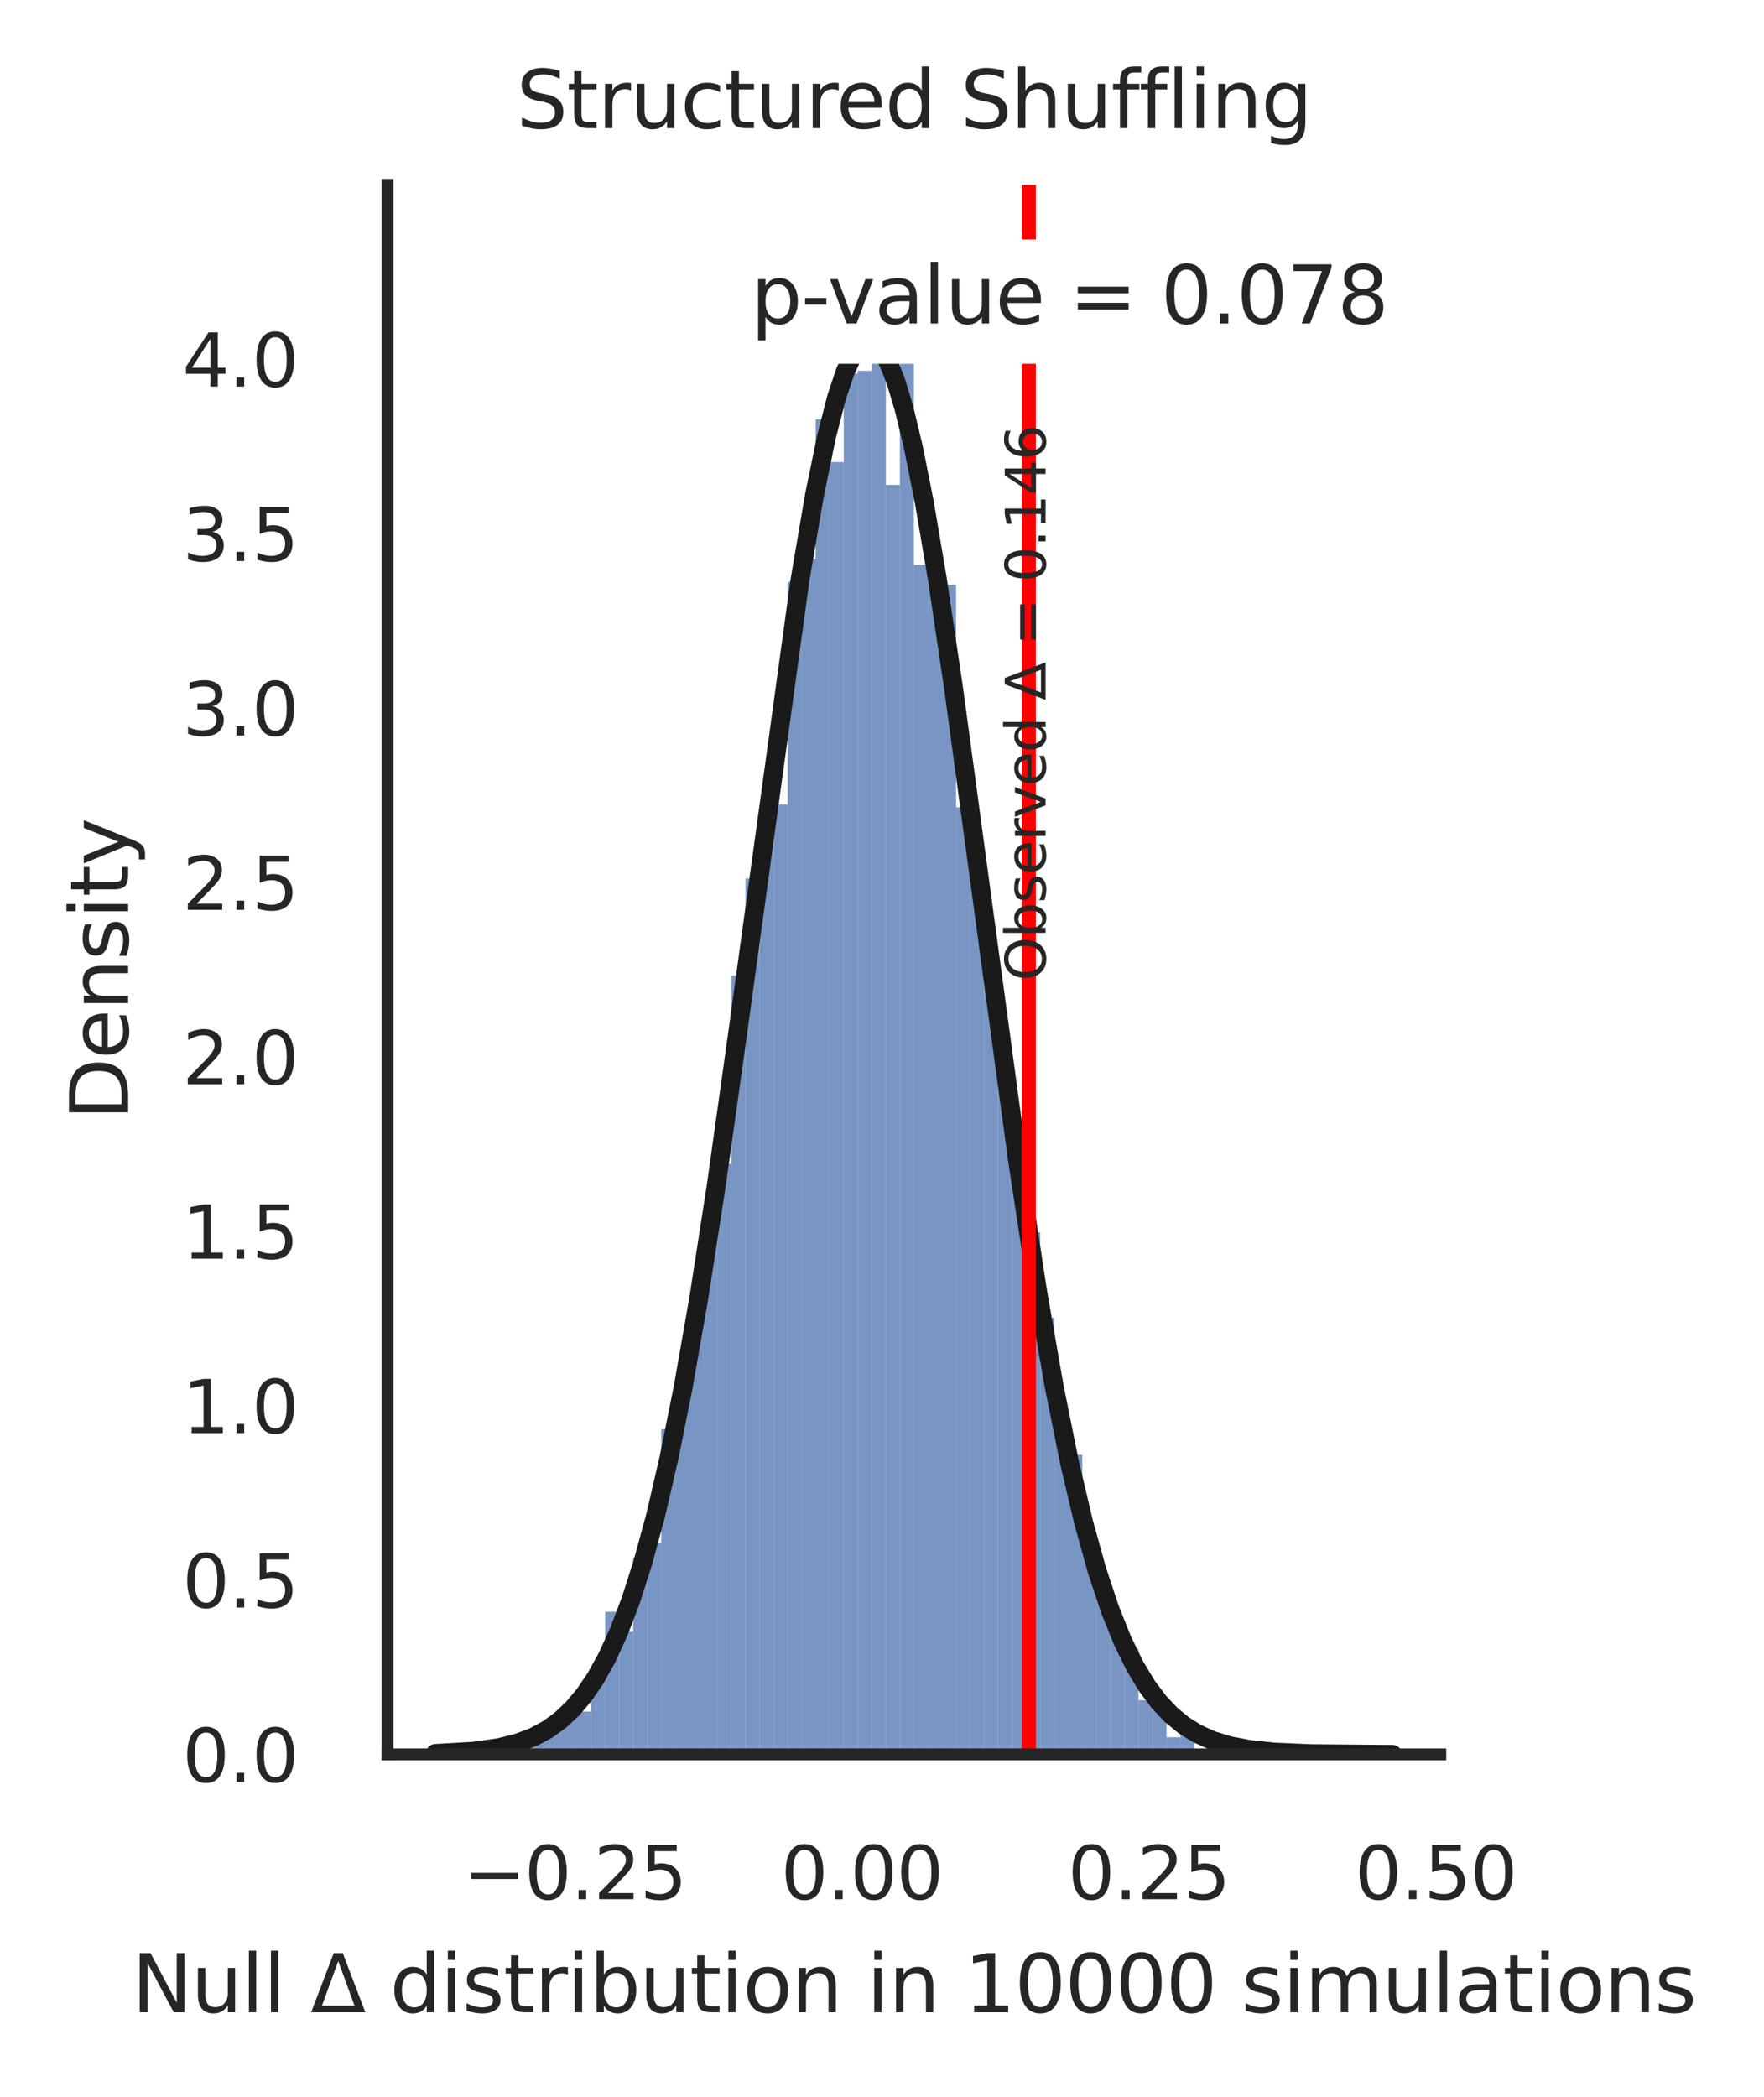 <?xml version="1.0" encoding="utf-8" standalone="no"?>
<!DOCTYPE svg PUBLIC "-//W3C//DTD SVG 1.1//EN"
  "http://www.w3.org/Graphics/SVG/1.1/DTD/svg11.dtd">
<svg xmlns:xlink="http://www.w3.org/1999/xlink" width="186.983pt" height="222.184pt" viewBox="0 0 186.983 222.184" xmlns="http://www.w3.org/2000/svg" version="1.1">
 <defs>
  <style type="text/css">*{stroke-linejoin: round; stroke-linecap: butt}</style>
 </defs>
 <g id="figure_1">
  <g id="patch_1">
   <path d="M 0 222.184 
L 186.983 222.184 
L 186.983 0 
L 0 0 
z
" style="fill: #ffffff"/>
  </g>
  <g id="axes_1">
   <g id="patch_2">
    <path d="M 41.075 185.903 
L 152.675 185.903 
L 152.675 19.583 
L 41.075 19.583 
z
" style="fill: #ffffff"/>
   </g>
   <g id="matplotlib.axis_1">
    <g id="xtick_1">
     <g id="text_1">
      <!-- −0.25 -->
      <g style="fill: #262626" transform="translate(49.131 201.253)scale(0.077 -0.077)">
       <defs>
        <path id="DejaVuSans-2212" d="M 678 2272 
L 4684 2272 
L 4684 1741 
L 678 1741 
L 678 2272 
z
" transform="scale(0.016)"/>
        <path id="DejaVuSans-30" d="M 2034 4250 
Q 1547 4250 1301 3770 
Q 1056 3291 1056 2328 
Q 1056 1369 1301 889 
Q 1547 409 2034 409 
Q 2525 409 2770 889 
Q 3016 1369 3016 2328 
Q 3016 3291 2770 3770 
Q 2525 4250 2034 4250 
z
M 2034 4750 
Q 2819 4750 3233 4129 
Q 3647 3509 3647 2328 
Q 3647 1150 3233 529 
Q 2819 -91 2034 -91 
Q 1250 -91 836 529 
Q 422 1150 422 2328 
Q 422 3509 836 4129 
Q 1250 4750 2034 4750 
z
" transform="scale(0.016)"/>
        <path id="DejaVuSans-2e" d="M 684 794 
L 1344 794 
L 1344 0 
L 684 0 
L 684 794 
z
" transform="scale(0.016)"/>
        <path id="DejaVuSans-32" d="M 1228 531 
L 3431 531 
L 3431 0 
L 469 0 
L 469 531 
Q 828 903 1448 1529 
Q 2069 2156 2228 2338 
Q 2531 2678 2651 2914 
Q 2772 3150 2772 3378 
Q 2772 3750 2511 3984 
Q 2250 4219 1831 4219 
Q 1534 4219 1204 4116 
Q 875 4013 500 3803 
L 500 4441 
Q 881 4594 1212 4672 
Q 1544 4750 1819 4750 
Q 2544 4750 2975 4387 
Q 3406 4025 3406 3419 
Q 3406 3131 3298 2873 
Q 3191 2616 2906 2266 
Q 2828 2175 2409 1742 
Q 1991 1309 1228 531 
z
" transform="scale(0.016)"/>
        <path id="DejaVuSans-35" d="M 691 4666 
L 3169 4666 
L 3169 4134 
L 1269 4134 
L 1269 2991 
Q 1406 3038 1543 3061 
Q 1681 3084 1819 3084 
Q 2600 3084 3056 2656 
Q 3513 2228 3513 1497 
Q 3513 744 3044 326 
Q 2575 -91 1722 -91 
Q 1428 -91 1123 -41 
Q 819 9 494 109 
L 494 744 
Q 775 591 1075 516 
Q 1375 441 1709 441 
Q 2250 441 2565 725 
Q 2881 1009 2881 1497 
Q 2881 1984 2565 2268 
Q 2250 2553 1709 2553 
Q 1456 2553 1204 2497 
Q 953 2441 691 2322 
L 691 4666 
z
" transform="scale(0.016)"/>
       </defs>
       <use xlink:href="#DejaVuSans-2212"/>
       <use xlink:href="#DejaVuSans-30" x="83.789"/>
       <use xlink:href="#DejaVuSans-2e" x="147.412"/>
       <use xlink:href="#DejaVuSans-32" x="179.199"/>
       <use xlink:href="#DejaVuSans-35" x="242.822"/>
      </g>
     </g>
    </g>
    <g id="xtick_2">
     <g id="text_2">
      <!-- 0.00 -->
      <g style="fill: #262626" transform="translate(82.77 201.253)scale(0.077 -0.077)">
       <use xlink:href="#DejaVuSans-30"/>
       <use xlink:href="#DejaVuSans-2e" x="63.623"/>
       <use xlink:href="#DejaVuSans-30" x="95.41"/>
       <use xlink:href="#DejaVuSans-30" x="159.033"/>
      </g>
     </g>
    </g>
    <g id="xtick_3">
     <g id="text_3">
      <!-- 0.25 -->
      <g style="fill: #262626" transform="translate(113.183 201.253)scale(0.077 -0.077)">
       <use xlink:href="#DejaVuSans-30"/>
       <use xlink:href="#DejaVuSans-2e" x="63.623"/>
       <use xlink:href="#DejaVuSans-32" x="95.41"/>
       <use xlink:href="#DejaVuSans-35" x="159.033"/>
      </g>
     </g>
    </g>
    <g id="xtick_4">
     <g id="text_4">
      <!-- 0.50 -->
      <g style="fill: #262626" transform="translate(143.596 201.253)scale(0.077 -0.077)">
       <use xlink:href="#DejaVuSans-30"/>
       <use xlink:href="#DejaVuSans-2e" x="63.623"/>
       <use xlink:href="#DejaVuSans-35" x="95.41"/>
       <use xlink:href="#DejaVuSans-30" x="159.033"/>
      </g>
     </g>
    </g>
    <g id="text_5">
     <!-- Null $\Delta$ distribution in 10000 simulations -->
     <g style="fill: #262626" transform="translate(13.967 213.238)scale(0.084 -0.084)">
      <defs>
       <path id="DejaVuSans-4e" d="M 628 4666 
L 1478 4666 
L 3547 763 
L 3547 4666 
L 4159 4666 
L 4159 0 
L 3309 0 
L 1241 3903 
L 1241 0 
L 628 0 
L 628 4666 
z
" transform="scale(0.016)"/>
       <path id="DejaVuSans-75" d="M 544 1381 
L 544 3500 
L 1119 3500 
L 1119 1403 
Q 1119 906 1312 657 
Q 1506 409 1894 409 
Q 2359 409 2629 706 
Q 2900 1003 2900 1516 
L 2900 3500 
L 3475 3500 
L 3475 0 
L 2900 0 
L 2900 538 
Q 2691 219 2414 64 
Q 2138 -91 1772 -91 
Q 1169 -91 856 284 
Q 544 659 544 1381 
z
M 1991 3584 
L 1991 3584 
z
" transform="scale(0.016)"/>
       <path id="DejaVuSans-6c" d="M 603 4863 
L 1178 4863 
L 1178 0 
L 603 0 
L 603 4863 
z
" transform="scale(0.016)"/>
       <path id="DejaVuSans-20" transform="scale(0.016)"/>
       <path id="DejaVuSans-394" d="M 2188 4044 
L 906 525 
L 3472 525 
L 2188 4044 
z
M 50 0 
L 1831 4666 
L 2547 4666 
L 4325 0 
L 50 0 
z
" transform="scale(0.016)"/>
       <path id="DejaVuSans-64" d="M 2906 2969 
L 2906 4863 
L 3481 4863 
L 3481 0 
L 2906 0 
L 2906 525 
Q 2725 213 2448 61 
Q 2172 -91 1784 -91 
Q 1150 -91 751 415 
Q 353 922 353 1747 
Q 353 2572 751 3078 
Q 1150 3584 1784 3584 
Q 2172 3584 2448 3432 
Q 2725 3281 2906 2969 
z
M 947 1747 
Q 947 1113 1208 752 
Q 1469 391 1925 391 
Q 2381 391 2643 752 
Q 2906 1113 2906 1747 
Q 2906 2381 2643 2742 
Q 2381 3103 1925 3103 
Q 1469 3103 1208 2742 
Q 947 2381 947 1747 
z
" transform="scale(0.016)"/>
       <path id="DejaVuSans-69" d="M 603 3500 
L 1178 3500 
L 1178 0 
L 603 0 
L 603 3500 
z
M 603 4863 
L 1178 4863 
L 1178 4134 
L 603 4134 
L 603 4863 
z
" transform="scale(0.016)"/>
       <path id="DejaVuSans-73" d="M 2834 3397 
L 2834 2853 
Q 2591 2978 2328 3040 
Q 2066 3103 1784 3103 
Q 1356 3103 1142 2972 
Q 928 2841 928 2578 
Q 928 2378 1081 2264 
Q 1234 2150 1697 2047 
L 1894 2003 
Q 2506 1872 2764 1633 
Q 3022 1394 3022 966 
Q 3022 478 2636 193 
Q 2250 -91 1575 -91 
Q 1294 -91 989 -36 
Q 684 19 347 128 
L 347 722 
Q 666 556 975 473 
Q 1284 391 1588 391 
Q 1994 391 2212 530 
Q 2431 669 2431 922 
Q 2431 1156 2273 1281 
Q 2116 1406 1581 1522 
L 1381 1569 
Q 847 1681 609 1914 
Q 372 2147 372 2553 
Q 372 3047 722 3315 
Q 1072 3584 1716 3584 
Q 2034 3584 2315 3537 
Q 2597 3491 2834 3397 
z
" transform="scale(0.016)"/>
       <path id="DejaVuSans-74" d="M 1172 4494 
L 1172 3500 
L 2356 3500 
L 2356 3053 
L 1172 3053 
L 1172 1153 
Q 1172 725 1289 603 
Q 1406 481 1766 481 
L 2356 481 
L 2356 0 
L 1766 0 
Q 1100 0 847 248 
Q 594 497 594 1153 
L 594 3053 
L 172 3053 
L 172 3500 
L 594 3500 
L 594 4494 
L 1172 4494 
z
" transform="scale(0.016)"/>
       <path id="DejaVuSans-72" d="M 2631 2963 
Q 2534 3019 2420 3045 
Q 2306 3072 2169 3072 
Q 1681 3072 1420 2755 
Q 1159 2438 1159 1844 
L 1159 0 
L 581 0 
L 581 3500 
L 1159 3500 
L 1159 2956 
Q 1341 3275 1631 3429 
Q 1922 3584 2338 3584 
Q 2397 3584 2469 3576 
Q 2541 3569 2628 3553 
L 2631 2963 
z
" transform="scale(0.016)"/>
       <path id="DejaVuSans-62" d="M 3116 1747 
Q 3116 2381 2855 2742 
Q 2594 3103 2138 3103 
Q 1681 3103 1420 2742 
Q 1159 2381 1159 1747 
Q 1159 1113 1420 752 
Q 1681 391 2138 391 
Q 2594 391 2855 752 
Q 3116 1113 3116 1747 
z
M 1159 2969 
Q 1341 3281 1617 3432 
Q 1894 3584 2278 3584 
Q 2916 3584 3314 3078 
Q 3713 2572 3713 1747 
Q 3713 922 3314 415 
Q 2916 -91 2278 -91 
Q 1894 -91 1617 61 
Q 1341 213 1159 525 
L 1159 0 
L 581 0 
L 581 4863 
L 1159 4863 
L 1159 2969 
z
" transform="scale(0.016)"/>
       <path id="DejaVuSans-6f" d="M 1959 3097 
Q 1497 3097 1228 2736 
Q 959 2375 959 1747 
Q 959 1119 1226 758 
Q 1494 397 1959 397 
Q 2419 397 2687 759 
Q 2956 1122 2956 1747 
Q 2956 2369 2687 2733 
Q 2419 3097 1959 3097 
z
M 1959 3584 
Q 2709 3584 3137 3096 
Q 3566 2609 3566 1747 
Q 3566 888 3137 398 
Q 2709 -91 1959 -91 
Q 1206 -91 779 398 
Q 353 888 353 1747 
Q 353 2609 779 3096 
Q 1206 3584 1959 3584 
z
" transform="scale(0.016)"/>
       <path id="DejaVuSans-6e" d="M 3513 2113 
L 3513 0 
L 2938 0 
L 2938 2094 
Q 2938 2591 2744 2837 
Q 2550 3084 2163 3084 
Q 1697 3084 1428 2787 
Q 1159 2491 1159 1978 
L 1159 0 
L 581 0 
L 581 3500 
L 1159 3500 
L 1159 2956 
Q 1366 3272 1645 3428 
Q 1925 3584 2291 3584 
Q 2894 3584 3203 3211 
Q 3513 2838 3513 2113 
z
" transform="scale(0.016)"/>
       <path id="DejaVuSans-31" d="M 794 531 
L 1825 531 
L 1825 4091 
L 703 3866 
L 703 4441 
L 1819 4666 
L 2450 4666 
L 2450 531 
L 3481 531 
L 3481 0 
L 794 0 
L 794 531 
z
" transform="scale(0.016)"/>
       <path id="DejaVuSans-6d" d="M 3328 2828 
Q 3544 3216 3844 3400 
Q 4144 3584 4550 3584 
Q 5097 3584 5394 3201 
Q 5691 2819 5691 2113 
L 5691 0 
L 5113 0 
L 5113 2094 
Q 5113 2597 4934 2840 
Q 4756 3084 4391 3084 
Q 3944 3084 3684 2787 
Q 3425 2491 3425 1978 
L 3425 0 
L 2847 0 
L 2847 2094 
Q 2847 2600 2669 2842 
Q 2491 3084 2119 3084 
Q 1678 3084 1418 2786 
Q 1159 2488 1159 1978 
L 1159 0 
L 581 0 
L 581 3500 
L 1159 3500 
L 1159 2956 
Q 1356 3278 1631 3431 
Q 1906 3584 2284 3584 
Q 2666 3584 2933 3390 
Q 3200 3197 3328 2828 
z
" transform="scale(0.016)"/>
       <path id="DejaVuSans-61" d="M 2194 1759 
Q 1497 1759 1228 1600 
Q 959 1441 959 1056 
Q 959 750 1161 570 
Q 1363 391 1709 391 
Q 2188 391 2477 730 
Q 2766 1069 2766 1631 
L 2766 1759 
L 2194 1759 
z
M 3341 1997 
L 3341 0 
L 2766 0 
L 2766 531 
Q 2569 213 2275 61 
Q 1981 -91 1556 -91 
Q 1019 -91 701 211 
Q 384 513 384 1019 
Q 384 1609 779 1909 
Q 1175 2209 1959 2209 
L 2766 2209 
L 2766 2266 
Q 2766 2663 2505 2880 
Q 2244 3097 1772 3097 
Q 1472 3097 1187 3025 
Q 903 2953 641 2809 
L 641 3341 
Q 956 3463 1253 3523 
Q 1550 3584 1831 3584 
Q 2591 3584 2966 3190 
Q 3341 2797 3341 1997 
z
" transform="scale(0.016)"/>
      </defs>
      <use xlink:href="#DejaVuSans-4e" transform="translate(0 0.016)"/>
      <use xlink:href="#DejaVuSans-75" transform="translate(74.805 0.016)"/>
      <use xlink:href="#DejaVuSans-6c" transform="translate(138.184 0.016)"/>
      <use xlink:href="#DejaVuSans-6c" transform="translate(165.967 0.016)"/>
      <use xlink:href="#DejaVuSans-20" transform="translate(193.75 0.016)"/>
      <use xlink:href="#DejaVuSans-394" transform="translate(225.537 0.016)"/>
      <use xlink:href="#DejaVuSans-20" transform="translate(293.945 0.016)"/>
      <use xlink:href="#DejaVuSans-64" transform="translate(325.732 0.016)"/>
      <use xlink:href="#DejaVuSans-69" transform="translate(389.209 0.016)"/>
      <use xlink:href="#DejaVuSans-73" transform="translate(416.992 0.016)"/>
      <use xlink:href="#DejaVuSans-74" transform="translate(469.092 0.016)"/>
      <use xlink:href="#DejaVuSans-72" transform="translate(508.301 0.016)"/>
      <use xlink:href="#DejaVuSans-69" transform="translate(549.414 0.016)"/>
      <use xlink:href="#DejaVuSans-62" transform="translate(577.197 0.016)"/>
      <use xlink:href="#DejaVuSans-75" transform="translate(640.674 0.016)"/>
      <use xlink:href="#DejaVuSans-74" transform="translate(704.053 0.016)"/>
      <use xlink:href="#DejaVuSans-69" transform="translate(743.262 0.016)"/>
      <use xlink:href="#DejaVuSans-6f" transform="translate(771.045 0.016)"/>
      <use xlink:href="#DejaVuSans-6e" transform="translate(832.227 0.016)"/>
      <use xlink:href="#DejaVuSans-20" transform="translate(895.605 0.016)"/>
      <use xlink:href="#DejaVuSans-69" transform="translate(927.393 0.016)"/>
      <use xlink:href="#DejaVuSans-6e" transform="translate(955.176 0.016)"/>
      <use xlink:href="#DejaVuSans-20" transform="translate(1018.555 0.016)"/>
      <use xlink:href="#DejaVuSans-31" transform="translate(1050.342 0.016)"/>
      <use xlink:href="#DejaVuSans-30" transform="translate(1113.965 0.016)"/>
      <use xlink:href="#DejaVuSans-30" transform="translate(1177.588 0.016)"/>
      <use xlink:href="#DejaVuSans-30" transform="translate(1241.211 0.016)"/>
      <use xlink:href="#DejaVuSans-30" transform="translate(1304.834 0.016)"/>
      <use xlink:href="#DejaVuSans-20" transform="translate(1368.457 0.016)"/>
      <use xlink:href="#DejaVuSans-73" transform="translate(1400.244 0.016)"/>
      <use xlink:href="#DejaVuSans-69" transform="translate(1452.344 0.016)"/>
      <use xlink:href="#DejaVuSans-6d" transform="translate(1480.127 0.016)"/>
      <use xlink:href="#DejaVuSans-75" transform="translate(1577.539 0.016)"/>
      <use xlink:href="#DejaVuSans-6c" transform="translate(1640.918 0.016)"/>
      <use xlink:href="#DejaVuSans-61" transform="translate(1668.701 0.016)"/>
      <use xlink:href="#DejaVuSans-74" transform="translate(1729.98 0.016)"/>
      <use xlink:href="#DejaVuSans-69" transform="translate(1769.189 0.016)"/>
      <use xlink:href="#DejaVuSans-6f" transform="translate(1796.973 0.016)"/>
      <use xlink:href="#DejaVuSans-6e" transform="translate(1858.154 0.016)"/>
      <use xlink:href="#DejaVuSans-73" transform="translate(1921.533 0.016)"/>
     </g>
    </g>
   </g>
   <g id="matplotlib.axis_2">
    <g id="ytick_1">
     <g id="text_6">
      <!-- 0.0 -->
      <g style="fill: #262626" transform="translate(19.33 188.828)scale(0.077 -0.077)">
       <use xlink:href="#DejaVuSans-30"/>
       <use xlink:href="#DejaVuSans-2e" x="63.623"/>
       <use xlink:href="#DejaVuSans-30" x="95.41"/>
      </g>
     </g>
    </g>
    <g id="ytick_2">
     <g id="text_7">
      <!-- 0.5 -->
      <g style="fill: #262626" transform="translate(19.33 170.346)scale(0.077 -0.077)">
       <use xlink:href="#DejaVuSans-30"/>
       <use xlink:href="#DejaVuSans-2e" x="63.623"/>
       <use xlink:href="#DejaVuSans-35" x="95.41"/>
      </g>
     </g>
    </g>
    <g id="ytick_3">
     <g id="text_8">
      <!-- 1.0 -->
      <g style="fill: #262626" transform="translate(19.33 151.863)scale(0.077 -0.077)">
       <use xlink:href="#DejaVuSans-31"/>
       <use xlink:href="#DejaVuSans-2e" x="63.623"/>
       <use xlink:href="#DejaVuSans-30" x="95.41"/>
      </g>
     </g>
    </g>
    <g id="ytick_4">
     <g id="text_9">
      <!-- 1.5 -->
      <g style="fill: #262626" transform="translate(19.33 133.38)scale(0.077 -0.077)">
       <use xlink:href="#DejaVuSans-31"/>
       <use xlink:href="#DejaVuSans-2e" x="63.623"/>
       <use xlink:href="#DejaVuSans-35" x="95.41"/>
      </g>
     </g>
    </g>
    <g id="ytick_5">
     <g id="text_10">
      <!-- 2.0 -->
      <g style="fill: #262626" transform="translate(19.33 114.898)scale(0.077 -0.077)">
       <use xlink:href="#DejaVuSans-32"/>
       <use xlink:href="#DejaVuSans-2e" x="63.623"/>
       <use xlink:href="#DejaVuSans-30" x="95.41"/>
      </g>
     </g>
    </g>
    <g id="ytick_6">
     <g id="text_11">
      <!-- 2.5 -->
      <g style="fill: #262626" transform="translate(19.33 96.415)scale(0.077 -0.077)">
       <use xlink:href="#DejaVuSans-32"/>
       <use xlink:href="#DejaVuSans-2e" x="63.623"/>
       <use xlink:href="#DejaVuSans-35" x="95.41"/>
      </g>
     </g>
    </g>
    <g id="ytick_7">
     <g id="text_12">
      <!-- 3.0 -->
      <g style="fill: #262626" transform="translate(19.33 77.933)scale(0.077 -0.077)">
       <defs>
        <path id="DejaVuSans-33" d="M 2597 2516 
Q 3050 2419 3304 2112 
Q 3559 1806 3559 1356 
Q 3559 666 3084 287 
Q 2609 -91 1734 -91 
Q 1441 -91 1130 -33 
Q 819 25 488 141 
L 488 750 
Q 750 597 1062 519 
Q 1375 441 1716 441 
Q 2309 441 2620 675 
Q 2931 909 2931 1356 
Q 2931 1769 2642 2001 
Q 2353 2234 1838 2234 
L 1294 2234 
L 1294 2753 
L 1863 2753 
Q 2328 2753 2575 2939 
Q 2822 3125 2822 3475 
Q 2822 3834 2567 4026 
Q 2313 4219 1838 4219 
Q 1578 4219 1281 4162 
Q 984 4106 628 3988 
L 628 4550 
Q 988 4650 1302 4700 
Q 1616 4750 1894 4750 
Q 2613 4750 3031 4423 
Q 3450 4097 3450 3541 
Q 3450 3153 3228 2886 
Q 3006 2619 2597 2516 
z
" transform="scale(0.016)"/>
       </defs>
       <use xlink:href="#DejaVuSans-33"/>
       <use xlink:href="#DejaVuSans-2e" x="63.623"/>
       <use xlink:href="#DejaVuSans-30" x="95.41"/>
      </g>
     </g>
    </g>
    <g id="ytick_8">
     <g id="text_13">
      <!-- 3.5 -->
      <g style="fill: #262626" transform="translate(19.33 59.45)scale(0.077 -0.077)">
       <use xlink:href="#DejaVuSans-33"/>
       <use xlink:href="#DejaVuSans-2e" x="63.623"/>
       <use xlink:href="#DejaVuSans-35" x="95.41"/>
      </g>
     </g>
    </g>
    <g id="ytick_9">
     <g id="text_14">
      <!-- 4.0 -->
      <g style="fill: #262626" transform="translate(19.33 40.968)scale(0.077 -0.077)">
       <defs>
        <path id="DejaVuSans-34" d="M 2419 4116 
L 825 1625 
L 2419 1625 
L 2419 4116 
z
M 2253 4666 
L 3047 4666 
L 3047 1625 
L 3713 1625 
L 3713 1100 
L 3047 1100 
L 3047 0 
L 2419 0 
L 2419 1100 
L 313 1100 
L 313 1709 
L 2253 4666 
z
" transform="scale(0.016)"/>
       </defs>
       <use xlink:href="#DejaVuSans-34"/>
       <use xlink:href="#DejaVuSans-2e" x="63.623"/>
       <use xlink:href="#DejaVuSans-30" x="95.41"/>
      </g>
     </g>
    </g>
    <g id="text_15">
     <!-- Density -->
     <g style="fill: #262626" transform="translate(13.583 118.71)rotate(-90)scale(0.084 -0.084)">
      <defs>
       <path id="DejaVuSans-44" d="M 1259 4147 
L 1259 519 
L 2022 519 
Q 2988 519 3436 956 
Q 3884 1394 3884 2338 
Q 3884 3275 3436 3711 
Q 2988 4147 2022 4147 
L 1259 4147 
z
M 628 4666 
L 1925 4666 
Q 3281 4666 3915 4102 
Q 4550 3538 4550 2338 
Q 4550 1131 3912 565 
Q 3275 0 1925 0 
L 628 0 
L 628 4666 
z
" transform="scale(0.016)"/>
       <path id="DejaVuSans-65" d="M 3597 1894 
L 3597 1613 
L 953 1613 
Q 991 1019 1311 708 
Q 1631 397 2203 397 
Q 2534 397 2845 478 
Q 3156 559 3463 722 
L 3463 178 
Q 3153 47 2828 -22 
Q 2503 -91 2169 -91 
Q 1331 -91 842 396 
Q 353 884 353 1716 
Q 353 2575 817 3079 
Q 1281 3584 2069 3584 
Q 2775 3584 3186 3129 
Q 3597 2675 3597 1894 
z
M 3022 2063 
Q 3016 2534 2758 2815 
Q 2500 3097 2075 3097 
Q 1594 3097 1305 2825 
Q 1016 2553 972 2059 
L 3022 2063 
z
" transform="scale(0.016)"/>
       <path id="DejaVuSans-79" d="M 2059 -325 
Q 1816 -950 1584 -1140 
Q 1353 -1331 966 -1331 
L 506 -1331 
L 506 -850 
L 844 -850 
Q 1081 -850 1212 -737 
Q 1344 -625 1503 -206 
L 1606 56 
L 191 3500 
L 800 3500 
L 1894 763 
L 2988 3500 
L 3597 3500 
L 2059 -325 
z
" transform="scale(0.016)"/>
      </defs>
      <use xlink:href="#DejaVuSans-44"/>
      <use xlink:href="#DejaVuSans-65" x="77.002"/>
      <use xlink:href="#DejaVuSans-6e" x="138.525"/>
      <use xlink:href="#DejaVuSans-73" x="201.904"/>
      <use xlink:href="#DejaVuSans-69" x="254.004"/>
      <use xlink:href="#DejaVuSans-74" x="281.787"/>
      <use xlink:href="#DejaVuSans-79" x="320.996"/>
     </g>
    </g>
   </g>
   <g id="patch_3">
    <path d="M 50.759 185.903 
L 52.247 185.903 
L 52.247 184.694 
L 50.759 184.694 
z
" clip-path="url(#p0089917f4c)" style="fill: #4c72b0; fill-opacity: 0.75"/>
   </g>
   <g id="patch_4">
    <path d="M 52.247 185.903 
L 53.735 185.903 
L 53.735 184.996 
L 52.247 184.996 
z
" clip-path="url(#p0089917f4c)" style="fill: #4c72b0; fill-opacity: 0.75"/>
   </g>
   <g id="patch_5">
    <path d="M 53.735 185.903 
L 55.222 185.903 
L 55.222 184.996 
L 53.735 184.996 
z
" clip-path="url(#p0089917f4c)" style="fill: #4c72b0; fill-opacity: 0.75"/>
   </g>
   <g id="patch_6">
    <path d="M 55.222 185.903 
L 56.71 185.903 
L 56.71 184.089 
L 55.222 184.089 
z
" clip-path="url(#p0089917f4c)" style="fill: #4c72b0; fill-opacity: 0.75"/>
   </g>
   <g id="patch_7">
    <path d="M 56.71 185.903 
L 58.197 185.903 
L 58.197 183.787 
L 56.71 183.787 
z
" clip-path="url(#p0089917f4c)" style="fill: #4c72b0; fill-opacity: 0.75"/>
   </g>
   <g id="patch_8">
    <path d="M 58.197 185.903 
L 59.685 185.903 
L 59.685 182.577 
L 58.197 182.577 
z
" clip-path="url(#p0089917f4c)" style="fill: #4c72b0; fill-opacity: 0.75"/>
   </g>
   <g id="patch_9">
    <path d="M 59.685 185.903 
L 61.173 185.903 
L 61.173 180.461 
L 59.685 180.461 
z
" clip-path="url(#p0089917f4c)" style="fill: #4c72b0; fill-opacity: 0.75"/>
   </g>
   <g id="patch_10">
    <path d="M 61.173 185.903 
L 62.66 185.903 
L 62.66 181.368 
L 61.173 181.368 
z
" clip-path="url(#p0089917f4c)" style="fill: #4c72b0; fill-opacity: 0.75"/>
   </g>
   <g id="patch_11">
    <path d="M 62.66 185.903 
L 64.148 185.903 
L 64.148 176.532 
L 62.66 176.532 
z
" clip-path="url(#p0089917f4c)" style="fill: #4c72b0; fill-opacity: 0.75"/>
   </g>
   <g id="patch_12">
    <path d="M 64.148 185.903 
L 65.635 185.903 
L 65.635 170.788 
L 64.148 170.788 
z
" clip-path="url(#p0089917f4c)" style="fill: #4c72b0; fill-opacity: 0.75"/>
   </g>
   <g id="patch_13">
    <path d="M 65.635 185.903 
L 67.123 185.903 
L 67.123 172.904 
L 65.635 172.904 
z
" clip-path="url(#p0089917f4c)" style="fill: #4c72b0; fill-opacity: 0.75"/>
   </g>
   <g id="patch_14">
    <path d="M 67.123 185.903 
L 68.611 185.903 
L 68.611 165.045 
L 67.123 165.045 
z
" clip-path="url(#p0089917f4c)" style="fill: #4c72b0; fill-opacity: 0.75"/>
   </g>
   <g id="patch_15">
    <path d="M 68.611 185.903 
L 70.098 185.903 
L 70.098 163.533 
L 68.611 163.533 
z
" clip-path="url(#p0089917f4c)" style="fill: #4c72b0; fill-opacity: 0.75"/>
   </g>
   <g id="patch_16">
    <path d="M 70.098 185.903 
L 71.586 185.903 
L 71.586 151.442 
L 70.098 151.442 
z
" clip-path="url(#p0089917f4c)" style="fill: #4c72b0; fill-opacity: 0.75"/>
   </g>
   <g id="patch_17">
    <path d="M 71.586 185.903 
L 73.073 185.903 
L 73.073 146.605 
L 71.586 146.605 
z
" clip-path="url(#p0089917f4c)" style="fill: #4c72b0; fill-opacity: 0.75"/>
   </g>
   <g id="patch_18">
    <path d="M 73.073 185.903 
L 74.561 185.903 
L 74.561 139.955 
L 73.073 139.955 
z
" clip-path="url(#p0089917f4c)" style="fill: #4c72b0; fill-opacity: 0.75"/>
   </g>
   <g id="patch_19">
    <path d="M 74.561 185.903 
L 76.049 185.903 
L 76.049 128.165 
L 74.561 128.165 
z
" clip-path="url(#p0089917f4c)" style="fill: #4c72b0; fill-opacity: 0.75"/>
   </g>
   <g id="patch_20">
    <path d="M 76.049 185.903 
L 77.536 185.903 
L 77.536 123.329 
L 76.049 123.329 
z
" clip-path="url(#p0089917f4c)" style="fill: #4c72b0; fill-opacity: 0.75"/>
   </g>
   <g id="patch_21">
    <path d="M 77.536 185.903 
L 79.024 185.903 
L 79.024 103.377 
L 77.536 103.377 
z
" clip-path="url(#p0089917f4c)" style="fill: #4c72b0; fill-opacity: 0.75"/>
   </g>
   <g id="patch_22">
    <path d="M 79.024 185.903 
L 80.511 185.903 
L 80.511 93.1 
L 79.024 93.1 
z
" clip-path="url(#p0089917f4c)" style="fill: #4c72b0; fill-opacity: 0.75"/>
   </g>
   <g id="patch_23">
    <path d="M 80.511 185.903 
L 81.999 185.903 
L 81.999 89.472 
L 80.511 89.472 
z
" clip-path="url(#p0089917f4c)" style="fill: #4c72b0; fill-opacity: 0.75"/>
   </g>
   <g id="patch_24">
    <path d="M 81.999 185.903 
L 83.487 185.903 
L 83.487 85.24 
L 81.999 85.24 
z
" clip-path="url(#p0089917f4c)" style="fill: #4c72b0; fill-opacity: 0.75"/>
   </g>
   <g id="patch_25">
    <path d="M 83.487 185.903 
L 84.974 185.903 
L 84.974 61.661 
L 83.487 61.661 
z
" clip-path="url(#p0089917f4c)" style="fill: #4c72b0; fill-opacity: 0.75"/>
   </g>
   <g id="patch_26">
    <path d="M 84.974 185.903 
L 86.462 185.903 
L 86.462 59.243 
L 84.974 59.243 
z
" clip-path="url(#p0089917f4c)" style="fill: #4c72b0; fill-opacity: 0.75"/>
   </g>
   <g id="patch_27">
    <path d="M 86.462 185.903 
L 87.949 185.903 
L 87.949 44.431 
L 86.462 44.431 
z
" clip-path="url(#p0089917f4c)" style="fill: #4c72b0; fill-opacity: 0.75"/>
   </g>
   <g id="patch_28">
    <path d="M 87.949 185.903 
L 89.437 185.903 
L 89.437 48.965 
L 87.949 48.965 
z
" clip-path="url(#p0089917f4c)" style="fill: #4c72b0; fill-opacity: 0.75"/>
   </g>
   <g id="patch_29">
    <path d="M 89.437 185.903 
L 90.925 185.903 
L 90.925 39.594 
L 89.437 39.594 
z
" clip-path="url(#p0089917f4c)" style="fill: #4c72b0; fill-opacity: 0.75"/>
   </g>
   <g id="patch_30">
    <path d="M 90.925 185.903 
L 92.412 185.903 
L 92.412 39.292 
L 90.925 39.292 
z
" clip-path="url(#p0089917f4c)" style="fill: #4c72b0; fill-opacity: 0.75"/>
   </g>
   <g id="patch_31">
    <path d="M 92.412 185.903 
L 93.9 185.903 
L 93.9 27.503 
L 92.412 27.503 
z
" clip-path="url(#p0089917f4c)" style="fill: #4c72b0; fill-opacity: 0.75"/>
   </g>
   <g id="patch_32">
    <path d="M 93.9 185.903 
L 95.387 185.903 
L 95.387 51.384 
L 93.9 51.384 
z
" clip-path="url(#p0089917f4c)" style="fill: #4c72b0; fill-opacity: 0.75"/>
   </g>
   <g id="patch_33">
    <path d="M 95.387 185.903 
L 96.875 185.903 
L 96.875 37.478 
L 95.387 37.478 
z
" clip-path="url(#p0089917f4c)" style="fill: #4c72b0; fill-opacity: 0.75"/>
   </g>
   <g id="patch_34">
    <path d="M 96.875 185.903 
L 98.363 185.903 
L 98.363 59.848 
L 96.875 59.848 
z
" clip-path="url(#p0089917f4c)" style="fill: #4c72b0; fill-opacity: 0.75"/>
   </g>
   <g id="patch_35">
    <path d="M 98.363 185.903 
L 99.85 185.903 
L 99.85 59.848 
L 98.363 59.848 
z
" clip-path="url(#p0089917f4c)" style="fill: #4c72b0; fill-opacity: 0.75"/>
   </g>
   <g id="patch_36">
    <path d="M 99.85 185.903 
L 101.338 185.903 
L 101.338 61.964 
L 99.85 61.964 
z
" clip-path="url(#p0089917f4c)" style="fill: #4c72b0; fill-opacity: 0.75"/>
   </g>
   <g id="patch_37">
    <path d="M 101.338 185.903 
L 102.825 185.903 
L 102.825 85.542 
L 101.338 85.542 
z
" clip-path="url(#p0089917f4c)" style="fill: #4c72b0; fill-opacity: 0.75"/>
   </g>
   <g id="patch_38">
    <path d="M 102.825 185.903 
L 104.313 185.903 
L 104.313 90.984 
L 102.825 90.984 
z
" clip-path="url(#p0089917f4c)" style="fill: #4c72b0; fill-opacity: 0.75"/>
   </g>
   <g id="patch_39">
    <path d="M 104.313 185.903 
L 105.801 185.903 
L 105.801 103.377 
L 104.313 103.377 
z
" clip-path="url(#p0089917f4c)" style="fill: #4c72b0; fill-opacity: 0.75"/>
   </g>
   <g id="patch_40">
    <path d="M 105.801 185.903 
L 107.288 185.903 
L 107.288 112.748 
L 105.801 112.748 
z
" clip-path="url(#p0089917f4c)" style="fill: #4c72b0; fill-opacity: 0.75"/>
   </g>
   <g id="patch_41">
    <path d="M 107.288 185.903 
L 108.776 185.903 
L 108.776 119.097 
L 107.288 119.097 
z
" clip-path="url(#p0089917f4c)" style="fill: #4c72b0; fill-opacity: 0.75"/>
   </g>
   <g id="patch_42">
    <path d="M 108.776 185.903 
L 110.263 185.903 
L 110.263 130.584 
L 108.776 130.584 
z
" clip-path="url(#p0089917f4c)" style="fill: #4c72b0; fill-opacity: 0.75"/>
   </g>
   <g id="patch_43">
    <path d="M 110.263 185.903 
L 111.751 185.903 
L 111.751 139.652 
L 110.263 139.652 
z
" clip-path="url(#p0089917f4c)" style="fill: #4c72b0; fill-opacity: 0.75"/>
   </g>
   <g id="patch_44">
    <path d="M 111.751 185.903 
L 113.239 185.903 
L 113.239 149.93 
L 111.751 149.93 
z
" clip-path="url(#p0089917f4c)" style="fill: #4c72b0; fill-opacity: 0.75"/>
   </g>
   <g id="patch_45">
    <path d="M 113.239 185.903 
L 114.726 185.903 
L 114.726 154.162 
L 113.239 154.162 
z
" clip-path="url(#p0089917f4c)" style="fill: #4c72b0; fill-opacity: 0.75"/>
   </g>
   <g id="patch_46">
    <path d="M 114.726 185.903 
L 116.214 185.903 
L 116.214 163.533 
L 114.726 163.533 
z
" clip-path="url(#p0089917f4c)" style="fill: #4c72b0; fill-opacity: 0.75"/>
   </g>
   <g id="patch_47">
    <path d="M 116.214 185.903 
L 117.701 185.903 
L 117.701 168.068 
L 116.214 168.068 
z
" clip-path="url(#p0089917f4c)" style="fill: #4c72b0; fill-opacity: 0.75"/>
   </g>
   <g id="patch_48">
    <path d="M 117.701 185.903 
L 119.189 185.903 
L 119.189 172.904 
L 117.701 172.904 
z
" clip-path="url(#p0089917f4c)" style="fill: #4c72b0; fill-opacity: 0.75"/>
   </g>
   <g id="patch_49">
    <path d="M 119.189 185.903 
L 120.677 185.903 
L 120.677 174.718 
L 119.189 174.718 
z
" clip-path="url(#p0089917f4c)" style="fill: #4c72b0; fill-opacity: 0.75"/>
   </g>
   <g id="patch_50">
    <path d="M 120.677 185.903 
L 122.164 185.903 
L 122.164 180.159 
L 120.677 180.159 
z
" clip-path="url(#p0089917f4c)" style="fill: #4c72b0; fill-opacity: 0.75"/>
   </g>
   <g id="patch_51">
    <path d="M 122.164 185.903 
L 123.652 185.903 
L 123.652 181.066 
L 122.164 181.066 
z
" clip-path="url(#p0089917f4c)" style="fill: #4c72b0; fill-opacity: 0.75"/>
   </g>
   <g id="patch_52">
    <path d="M 123.652 185.903 
L 125.139 185.903 
L 125.139 184.089 
L 123.652 184.089 
z
" clip-path="url(#p0089917f4c)" style="fill: #4c72b0; fill-opacity: 0.75"/>
   </g>
   <g id="patch_53">
    <path d="M 125.139 185.903 
L 126.627 185.903 
L 126.627 183.182 
L 125.139 183.182 
z
" clip-path="url(#p0089917f4c)" style="fill: #4c72b0; fill-opacity: 0.75"/>
   </g>
   <g id="patch_54">
    <path d="M 126.627 185.903 
L 128.115 185.903 
L 128.115 185.6 
L 126.627 185.6 
z
" clip-path="url(#p0089917f4c)" style="fill: #4c72b0; fill-opacity: 0.75"/>
   </g>
   <g id="patch_55">
    <path d="M 128.115 185.903 
L 129.602 185.903 
L 129.602 185.298 
L 128.115 185.298 
z
" clip-path="url(#p0089917f4c)" style="fill: #4c72b0; fill-opacity: 0.75"/>
   </g>
   <g id="patch_56">
    <path d="M 129.602 185.903 
L 131.09 185.903 
L 131.09 184.996 
L 129.602 184.996 
z
" clip-path="url(#p0089917f4c)" style="fill: #4c72b0; fill-opacity: 0.75"/>
   </g>
   <g id="patch_57">
    <path d="M 131.09 185.903 
L 132.578 185.903 
L 132.578 184.996 
L 131.09 184.996 
z
" clip-path="url(#p0089917f4c)" style="fill: #4c72b0; fill-opacity: 0.75"/>
   </g>
   <g id="patch_58">
    <path d="M 132.578 185.903 
L 134.065 185.903 
L 134.065 185.6 
L 132.578 185.6 
z
" clip-path="url(#p0089917f4c)" style="fill: #4c72b0; fill-opacity: 0.75"/>
   </g>
   <g id="patch_59">
    <path d="M 134.065 185.903 
L 135.553 185.903 
L 135.553 185.903 
L 134.065 185.903 
z
" clip-path="url(#p0089917f4c)" style="fill: #4c72b0; fill-opacity: 0.75"/>
   </g>
   <g id="patch_60">
    <path d="M 135.553 185.903 
L 137.04 185.903 
L 137.04 185.903 
L 135.553 185.903 
z
" clip-path="url(#p0089917f4c)" style="fill: #4c72b0; fill-opacity: 0.75"/>
   </g>
   <g id="patch_61">
    <path d="M 137.04 185.903 
L 138.528 185.903 
L 138.528 185.903 
L 137.04 185.903 
z
" clip-path="url(#p0089917f4c)" style="fill: #4c72b0; fill-opacity: 0.75"/>
   </g>
   <g id="patch_62">
    <path d="M 138.528 185.903 
L 140.016 185.903 
L 140.016 185.903 
L 138.528 185.903 
z
" clip-path="url(#p0089917f4c)" style="fill: #4c72b0; fill-opacity: 0.75"/>
   </g>
   <g id="patch_63">
    <path d="M 140.016 185.903 
L 141.503 185.903 
L 141.503 185.903 
L 140.016 185.903 
z
" clip-path="url(#p0089917f4c)" style="fill: #4c72b0; fill-opacity: 0.75"/>
   </g>
   <g id="patch_64">
    <path d="M 141.503 185.903 
L 142.991 185.903 
L 142.991 185.6 
L 141.503 185.6 
z
" clip-path="url(#p0089917f4c)" style="fill: #4c72b0; fill-opacity: 0.75"/>
   </g>
   <g id="line2d_1">
    <path d="M 46.148 185.807 
L 50.196 185.571 
L 52.824 185.205 
L 54.853 184.705 
L 56.548 184.063 
L 58.039 183.262 
L 59.409 182.272 
L 60.698 181.062 
L 61.936 179.591 
L 63.153 177.794 
L 64.371 175.591 
L 65.599 172.902 
L 66.857 169.595 
L 68.155 165.533 
L 69.505 160.555 
L 70.915 154.477 
L 72.417 146.994 
L 74.051 137.683 
L 75.897 125.808 
L 78.16 109.71 
L 84.796 61.481 
L 86.328 52.507 
L 87.596 46.328 
L 88.672 42.132 
L 89.585 39.401 
L 90.366 37.707 
L 91.036 36.746 
L 91.604 36.292 
L 92.091 36.171 
L 92.558 36.286 
L 93.045 36.648 
L 93.593 37.348 
L 94.232 38.551 
L 94.973 40.451 
L 95.825 43.283 
L 96.819 47.406 
L 97.976 53.207 
L 99.356 61.339 
L 101.071 72.862 
L 103.628 91.746 
L 107.879 123.085 
L 109.959 136.68 
L 111.735 146.874 
L 113.348 154.889 
L 114.85 161.267 
L 116.28 166.407 
L 117.65 170.527 
L 118.979 173.842 
L 120.278 176.502 
L 121.566 178.646 
L 122.845 180.353 
L 124.144 181.726 
L 125.493 182.832 
L 126.924 183.717 
L 128.486 184.42 
L 130.252 184.965 
L 132.352 185.374 
L 135.041 185.66 
L 138.927 185.831 
L 146.527 185.898 
L 147.602 185.899 
L 147.602 185.899 
" clip-path="url(#p0089917f4c)" style="fill: none; stroke: #1a1a1a; stroke-width: 2; stroke-linecap: round"/>
   </g>
   <g id="line2d_2">
    <path d="M 109.057 185.903 
L 109.057 19.583 
" clip-path="url(#p0089917f4c)" style="fill: none; stroke: #ff0000; stroke-width: 1.5; stroke-linecap: round"/>
   </g>
   <g id="patch_65">
    <path d="M 41.075 185.903 
L 41.075 19.583 
" style="fill: none; stroke: #262626; stroke-width: 1.25; stroke-linejoin: miter; stroke-linecap: square"/>
   </g>
   <g id="patch_66">
    <path d="M 41.075 185.903 
L 152.675 185.903 
" style="fill: none; stroke: #262626; stroke-width: 1.25; stroke-linejoin: miter; stroke-linecap: square"/>
   </g>
   <g id="text_16">
    <!-- Observed $\Delta$ = 0.146 -->
    <g style="fill: #262626" transform="translate(110.83 103.955)rotate(-90)scale(0.058 -0.058)">
     <defs>
      <path id="DejaVuSans-4f" d="M 2522 4238 
Q 1834 4238 1429 3725 
Q 1025 3213 1025 2328 
Q 1025 1447 1429 934 
Q 1834 422 2522 422 
Q 3209 422 3611 934 
Q 4013 1447 4013 2328 
Q 4013 3213 3611 3725 
Q 3209 4238 2522 4238 
z
M 2522 4750 
Q 3503 4750 4090 4092 
Q 4678 3434 4678 2328 
Q 4678 1225 4090 567 
Q 3503 -91 2522 -91 
Q 1538 -91 948 565 
Q 359 1222 359 2328 
Q 359 3434 948 4092 
Q 1538 4750 2522 4750 
z
" transform="scale(0.016)"/>
      <path id="DejaVuSans-76" d="M 191 3500 
L 800 3500 
L 1894 563 
L 2988 3500 
L 3597 3500 
L 2284 0 
L 1503 0 
L 191 3500 
z
" transform="scale(0.016)"/>
      <path id="DejaVuSans-3d" d="M 678 2906 
L 4684 2906 
L 4684 2381 
L 678 2381 
L 678 2906 
z
M 678 1631 
L 4684 1631 
L 4684 1100 
L 678 1100 
L 678 1631 
z
" transform="scale(0.016)"/>
      <path id="DejaVuSans-36" d="M 2113 2584 
Q 1688 2584 1439 2293 
Q 1191 2003 1191 1497 
Q 1191 994 1439 701 
Q 1688 409 2113 409 
Q 2538 409 2786 701 
Q 3034 994 3034 1497 
Q 3034 2003 2786 2293 
Q 2538 2584 2113 2584 
z
M 3366 4563 
L 3366 3988 
Q 3128 4100 2886 4159 
Q 2644 4219 2406 4219 
Q 1781 4219 1451 3797 
Q 1122 3375 1075 2522 
Q 1259 2794 1537 2939 
Q 1816 3084 2150 3084 
Q 2853 3084 3261 2657 
Q 3669 2231 3669 1497 
Q 3669 778 3244 343 
Q 2819 -91 2113 -91 
Q 1303 -91 875 529 
Q 447 1150 447 2328 
Q 447 3434 972 4092 
Q 1497 4750 2381 4750 
Q 2619 4750 2861 4703 
Q 3103 4656 3366 4563 
z
" transform="scale(0.016)"/>
     </defs>
     <use xlink:href="#DejaVuSans-4f" transform="translate(0 0.016)"/>
     <use xlink:href="#DejaVuSans-62" transform="translate(78.711 0.016)"/>
     <use xlink:href="#DejaVuSans-73" transform="translate(142.188 0.016)"/>
     <use xlink:href="#DejaVuSans-65" transform="translate(194.287 0.016)"/>
     <use xlink:href="#DejaVuSans-72" transform="translate(255.811 0.016)"/>
     <use xlink:href="#DejaVuSans-76" transform="translate(296.924 0.016)"/>
     <use xlink:href="#DejaVuSans-65" transform="translate(356.104 0.016)"/>
     <use xlink:href="#DejaVuSans-64" transform="translate(417.627 0.016)"/>
     <use xlink:href="#DejaVuSans-20" transform="translate(481.104 0.016)"/>
     <use xlink:href="#DejaVuSans-394" transform="translate(512.891 0.016)"/>
     <use xlink:href="#DejaVuSans-20" transform="translate(581.299 0.016)"/>
     <use xlink:href="#DejaVuSans-3d" transform="translate(613.086 0.016)"/>
     <use xlink:href="#DejaVuSans-20" transform="translate(696.875 0.016)"/>
     <use xlink:href="#DejaVuSans-30" transform="translate(728.662 0.016)"/>
     <use xlink:href="#DejaVuSans-2e" transform="translate(792.285 0.016)"/>
     <use xlink:href="#DejaVuSans-31" transform="translate(824.072 0.016)"/>
     <use xlink:href="#DejaVuSans-34" transform="translate(887.695 0.016)"/>
     <use xlink:href="#DejaVuSans-36" transform="translate(951.318 0.016)"/>
    </g>
   </g>
   <g id="text_17">
    <g id="patch_67">
     <path d="M 79.581 38.548 
L 147.095 38.548 
Q 149.615 38.548 149.615 36.028 
L 149.615 27.899 
Q 149.615 25.379 147.095 25.379 
L 79.581 25.379 
Q 77.061 25.379 77.061 27.899 
L 77.061 36.028 
Q 77.061 38.548 79.581 38.548 
z
" style="fill: #ffffff"/>
    </g>
    <!-- p-value = 0.078 -->
    <g style="fill: #262626" transform="translate(79.581 34.281)scale(0.084 -0.084)">
     <defs>
      <path id="DejaVuSans-70" d="M 1159 525 
L 1159 -1331 
L 581 -1331 
L 581 3500 
L 1159 3500 
L 1159 2969 
Q 1341 3281 1617 3432 
Q 1894 3584 2278 3584 
Q 2916 3584 3314 3078 
Q 3713 2572 3713 1747 
Q 3713 922 3314 415 
Q 2916 -91 2278 -91 
Q 1894 -91 1617 61 
Q 1341 213 1159 525 
z
M 3116 1747 
Q 3116 2381 2855 2742 
Q 2594 3103 2138 3103 
Q 1681 3103 1420 2742 
Q 1159 2381 1159 1747 
Q 1159 1113 1420 752 
Q 1681 391 2138 391 
Q 2594 391 2855 752 
Q 3116 1113 3116 1747 
z
" transform="scale(0.016)"/>
      <path id="DejaVuSans-2d" d="M 313 2009 
L 1997 2009 
L 1997 1497 
L 313 1497 
L 313 2009 
z
" transform="scale(0.016)"/>
      <path id="DejaVuSans-37" d="M 525 4666 
L 3525 4666 
L 3525 4397 
L 1831 0 
L 1172 0 
L 2766 4134 
L 525 4134 
L 525 4666 
z
" transform="scale(0.016)"/>
      <path id="DejaVuSans-38" d="M 2034 2216 
Q 1584 2216 1326 1975 
Q 1069 1734 1069 1313 
Q 1069 891 1326 650 
Q 1584 409 2034 409 
Q 2484 409 2743 651 
Q 3003 894 3003 1313 
Q 3003 1734 2745 1975 
Q 2488 2216 2034 2216 
z
M 1403 2484 
Q 997 2584 770 2862 
Q 544 3141 544 3541 
Q 544 4100 942 4425 
Q 1341 4750 2034 4750 
Q 2731 4750 3128 4425 
Q 3525 4100 3525 3541 
Q 3525 3141 3298 2862 
Q 3072 2584 2669 2484 
Q 3125 2378 3379 2068 
Q 3634 1759 3634 1313 
Q 3634 634 3220 271 
Q 2806 -91 2034 -91 
Q 1263 -91 848 271 
Q 434 634 434 1313 
Q 434 1759 690 2068 
Q 947 2378 1403 2484 
z
M 1172 3481 
Q 1172 3119 1398 2916 
Q 1625 2713 2034 2713 
Q 2441 2713 2670 2916 
Q 2900 3119 2900 3481 
Q 2900 3844 2670 4047 
Q 2441 4250 2034 4250 
Q 1625 4250 1398 4047 
Q 1172 3844 1172 3481 
z
" transform="scale(0.016)"/>
     </defs>
     <use xlink:href="#DejaVuSans-70"/>
     <use xlink:href="#DejaVuSans-2d" x="63.477"/>
     <use xlink:href="#DejaVuSans-76" x="96.936"/>
     <use xlink:href="#DejaVuSans-61" x="156.115"/>
     <use xlink:href="#DejaVuSans-6c" x="217.395"/>
     <use xlink:href="#DejaVuSans-75" x="245.178"/>
     <use xlink:href="#DejaVuSans-65" x="308.557"/>
     <use xlink:href="#DejaVuSans-20" x="370.08"/>
     <use xlink:href="#DejaVuSans-3d" x="401.867"/>
     <use xlink:href="#DejaVuSans-20" x="485.656"/>
     <use xlink:href="#DejaVuSans-30" x="517.443"/>
     <use xlink:href="#DejaVuSans-2e" x="581.066"/>
     <use xlink:href="#DejaVuSans-30" x="612.854"/>
     <use xlink:href="#DejaVuSans-37" x="676.477"/>
     <use xlink:href="#DejaVuSans-38" x="740.1"/>
    </g>
   </g>
   <g id="text_18">
    <!-- Structured Shuffling -->
    <g style="fill: #262626" transform="translate(54.73 13.583)scale(0.084 -0.084)">
     <defs>
      <path id="DejaVuSans-53" d="M 3425 4513 
L 3425 3897 
Q 3066 4069 2747 4153 
Q 2428 4238 2131 4238 
Q 1616 4238 1336 4038 
Q 1056 3838 1056 3469 
Q 1056 3159 1242 3001 
Q 1428 2844 1947 2747 
L 2328 2669 
Q 3034 2534 3370 2195 
Q 3706 1856 3706 1288 
Q 3706 609 3251 259 
Q 2797 -91 1919 -91 
Q 1588 -91 1214 -16 
Q 841 59 441 206 
L 441 856 
Q 825 641 1194 531 
Q 1563 422 1919 422 
Q 2459 422 2753 634 
Q 3047 847 3047 1241 
Q 3047 1584 2836 1778 
Q 2625 1972 2144 2069 
L 1759 2144 
Q 1053 2284 737 2584 
Q 422 2884 422 3419 
Q 422 4038 858 4394 
Q 1294 4750 2059 4750 
Q 2388 4750 2728 4690 
Q 3069 4631 3425 4513 
z
" transform="scale(0.016)"/>
      <path id="DejaVuSans-63" d="M 3122 3366 
L 3122 2828 
Q 2878 2963 2633 3030 
Q 2388 3097 2138 3097 
Q 1578 3097 1268 2742 
Q 959 2388 959 1747 
Q 959 1106 1268 751 
Q 1578 397 2138 397 
Q 2388 397 2633 464 
Q 2878 531 3122 666 
L 3122 134 
Q 2881 22 2623 -34 
Q 2366 -91 2075 -91 
Q 1284 -91 818 406 
Q 353 903 353 1747 
Q 353 2603 823 3093 
Q 1294 3584 2113 3584 
Q 2378 3584 2631 3529 
Q 2884 3475 3122 3366 
z
" transform="scale(0.016)"/>
      <path id="DejaVuSans-68" d="M 3513 2113 
L 3513 0 
L 2938 0 
L 2938 2094 
Q 2938 2591 2744 2837 
Q 2550 3084 2163 3084 
Q 1697 3084 1428 2787 
Q 1159 2491 1159 1978 
L 1159 0 
L 581 0 
L 581 4863 
L 1159 4863 
L 1159 2956 
Q 1366 3272 1645 3428 
Q 1925 3584 2291 3584 
Q 2894 3584 3203 3211 
Q 3513 2838 3513 2113 
z
" transform="scale(0.016)"/>
      <path id="DejaVuSans-66" d="M 2375 4863 
L 2375 4384 
L 1825 4384 
Q 1516 4384 1395 4259 
Q 1275 4134 1275 3809 
L 1275 3500 
L 2222 3500 
L 2222 3053 
L 1275 3053 
L 1275 0 
L 697 0 
L 697 3053 
L 147 3053 
L 147 3500 
L 697 3500 
L 697 3744 
Q 697 4328 969 4595 
Q 1241 4863 1831 4863 
L 2375 4863 
z
" transform="scale(0.016)"/>
      <path id="DejaVuSans-67" d="M 2906 1791 
Q 2906 2416 2648 2759 
Q 2391 3103 1925 3103 
Q 1463 3103 1205 2759 
Q 947 2416 947 1791 
Q 947 1169 1205 825 
Q 1463 481 1925 481 
Q 2391 481 2648 825 
Q 2906 1169 2906 1791 
z
M 3481 434 
Q 3481 -459 3084 -895 
Q 2688 -1331 1869 -1331 
Q 1566 -1331 1297 -1286 
Q 1028 -1241 775 -1147 
L 775 -588 
Q 1028 -725 1275 -790 
Q 1522 -856 1778 -856 
Q 2344 -856 2625 -561 
Q 2906 -266 2906 331 
L 2906 616 
Q 2728 306 2450 153 
Q 2172 0 1784 0 
Q 1141 0 747 490 
Q 353 981 353 1791 
Q 353 2603 747 3093 
Q 1141 3584 1784 3584 
Q 2172 3584 2450 3431 
Q 2728 3278 2906 2969 
L 2906 3500 
L 3481 3500 
L 3481 434 
z
" transform="scale(0.016)"/>
     </defs>
     <use xlink:href="#DejaVuSans-53"/>
     <use xlink:href="#DejaVuSans-74" x="63.477"/>
     <use xlink:href="#DejaVuSans-72" x="102.686"/>
     <use xlink:href="#DejaVuSans-75" x="143.799"/>
     <use xlink:href="#DejaVuSans-63" x="207.178"/>
     <use xlink:href="#DejaVuSans-74" x="262.158"/>
     <use xlink:href="#DejaVuSans-75" x="301.367"/>
     <use xlink:href="#DejaVuSans-72" x="364.746"/>
     <use xlink:href="#DejaVuSans-65" x="403.609"/>
     <use xlink:href="#DejaVuSans-64" x="465.133"/>
     <use xlink:href="#DejaVuSans-20" x="528.609"/>
     <use xlink:href="#DejaVuSans-53" x="560.396"/>
     <use xlink:href="#DejaVuSans-68" x="623.873"/>
     <use xlink:href="#DejaVuSans-75" x="687.252"/>
     <use xlink:href="#DejaVuSans-66" x="750.631"/>
     <use xlink:href="#DejaVuSans-66" x="785.836"/>
     <use xlink:href="#DejaVuSans-6c" x="821.041"/>
     <use xlink:href="#DejaVuSans-69" x="848.824"/>
     <use xlink:href="#DejaVuSans-6e" x="876.607"/>
     <use xlink:href="#DejaVuSans-67" x="939.986"/>
    </g>
   </g>
  </g>
 </g>
 <defs>
  <clipPath id="p0089917f4c">
   <rect x="41.075" y="19.583" width="111.6" height="166.32"/>
  </clipPath>
 </defs>
</svg>
